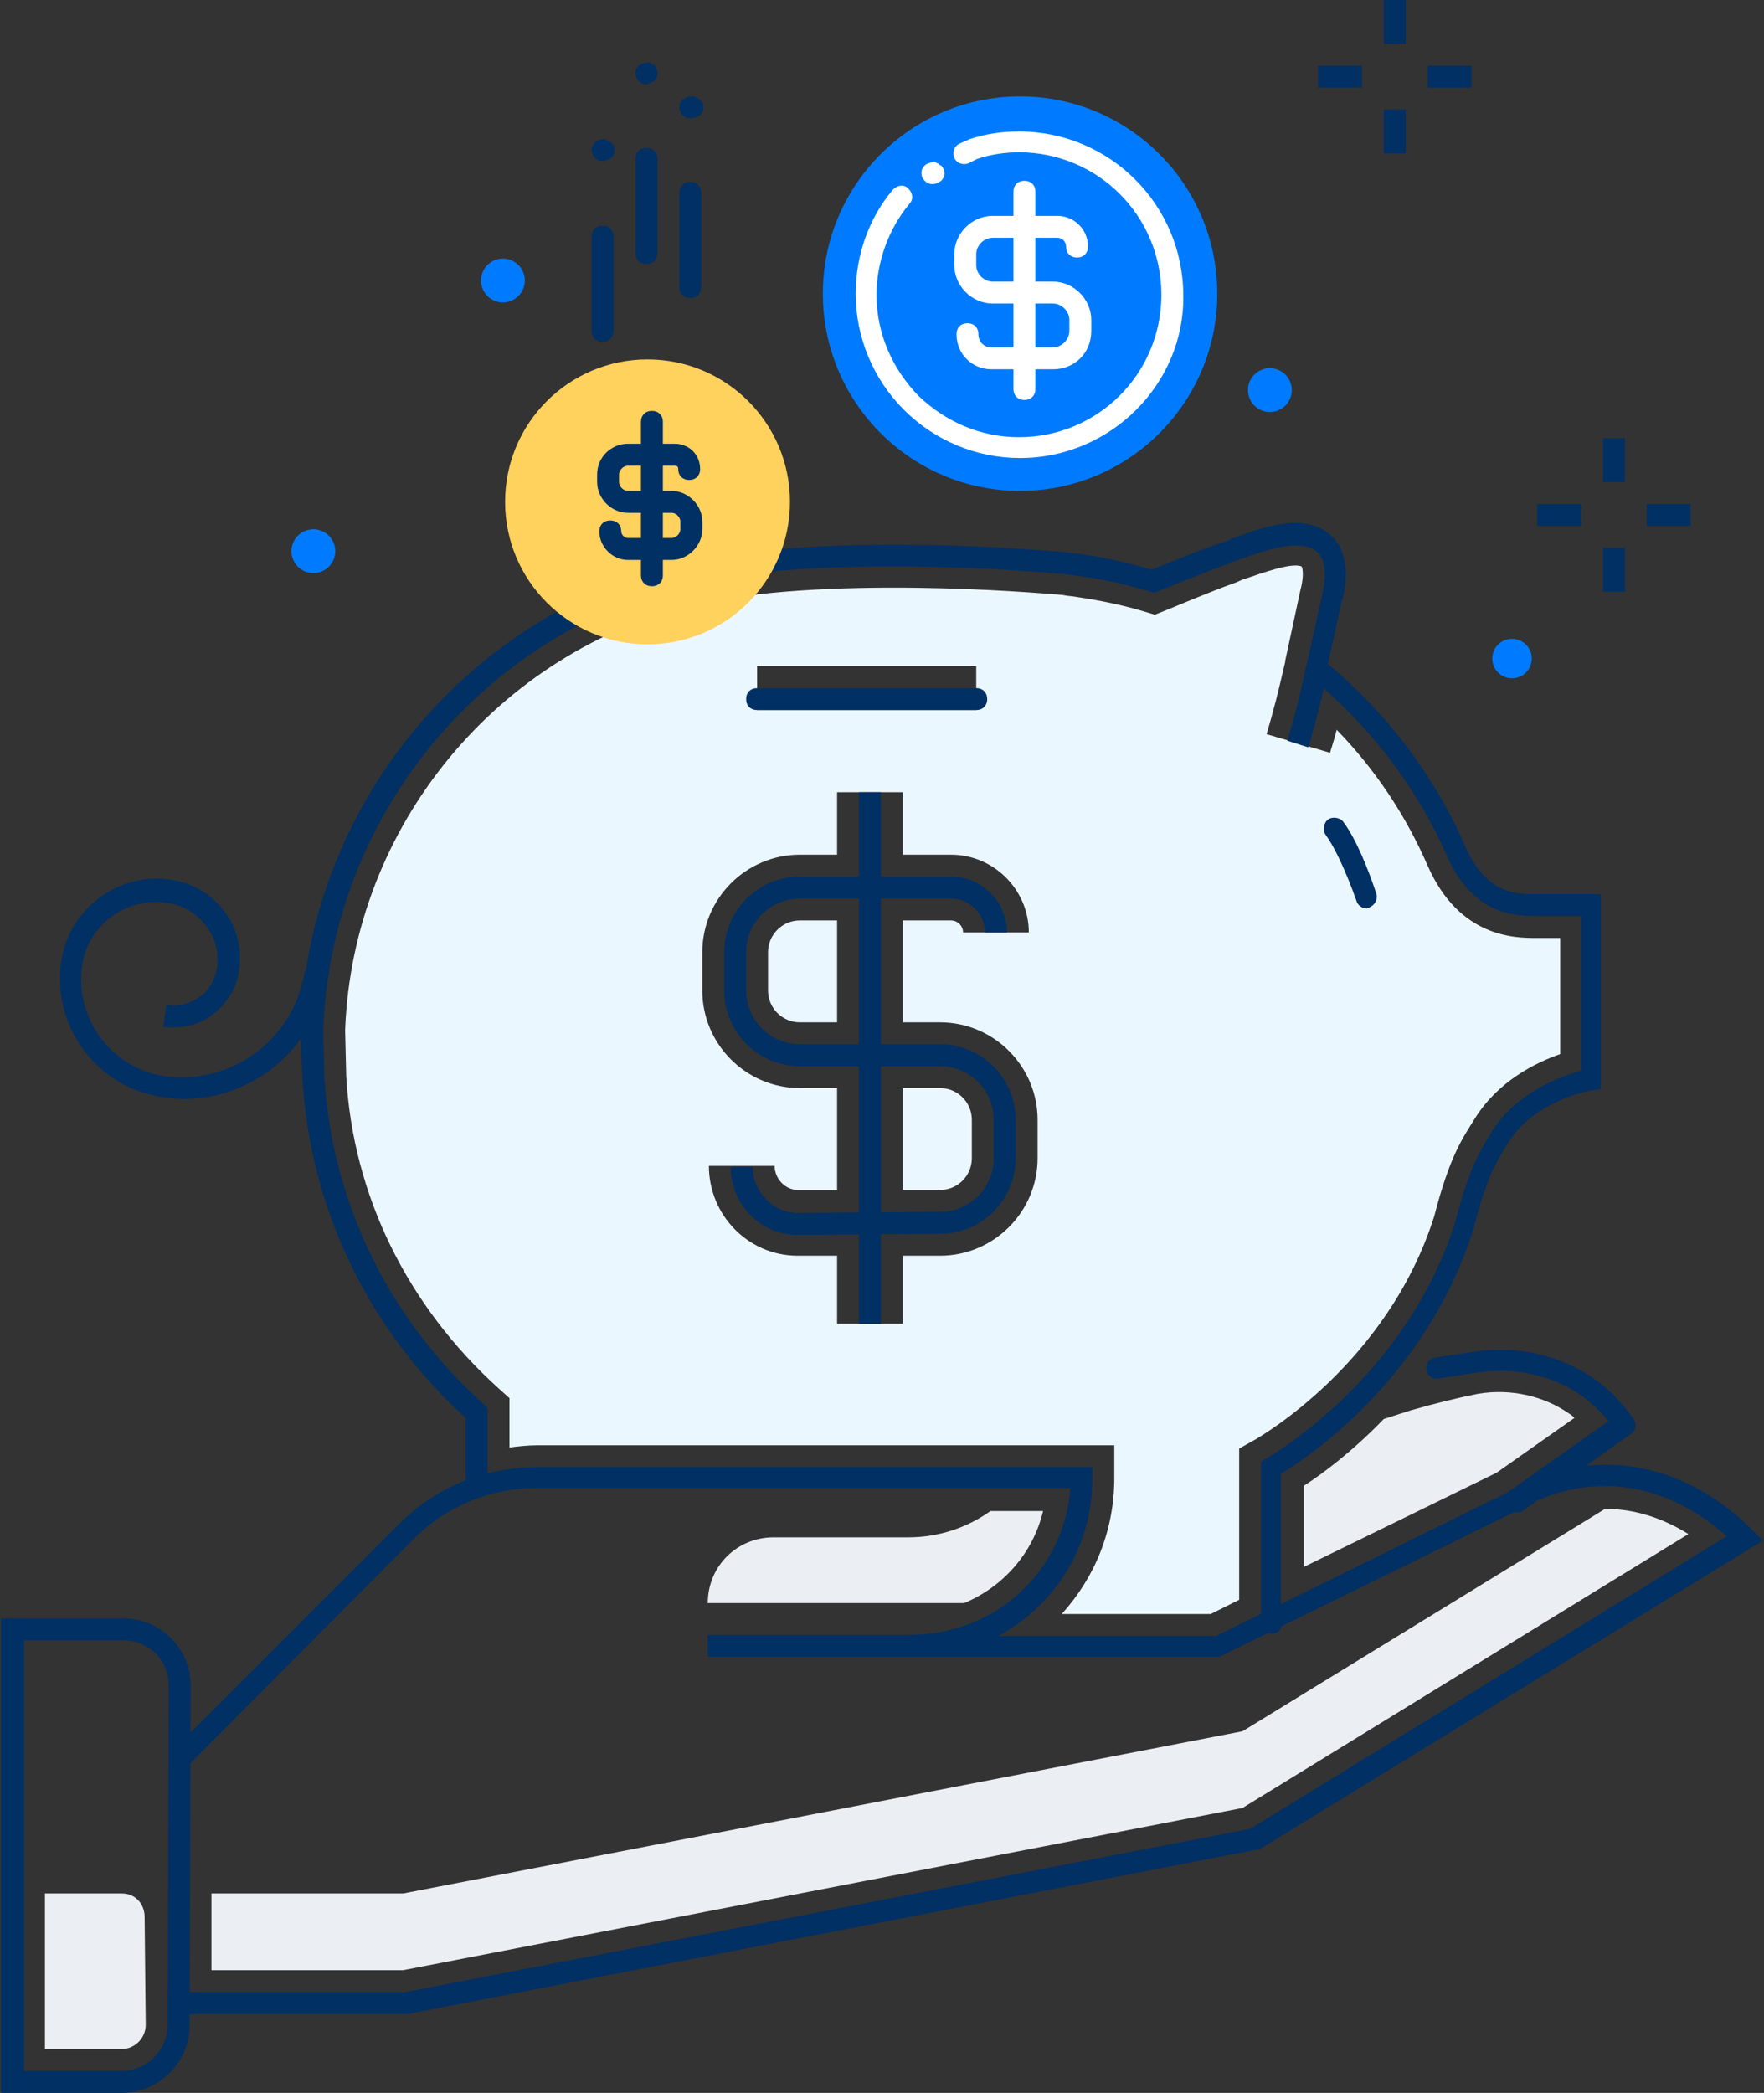 <svg xmlns="http://www.w3.org/2000/svg" xmlns:xlink="http://www.w3.org/1999/xlink" width="161" height="191" viewBox="0 0 161 191">
  <rect x="0" y="0" width="161" height="191" fill="#333333" stroke="none"/>
  <defs>
    <polygon id="a" points="0 193 193 193 193 0 0 0"/>
  </defs>
  <g fill="none" fill-rule="evenodd" transform="translate(-16 -1)">
    <path fill="#007BFF" d="M61.9,24.6 C63.004,24.6 63.9,25.496 63.9,26.6 C63.9,27.704 63.004,28.6 61.9,28.6 C60.796,28.6 59.9,27.704 59.9,26.6 C59.9,25.496 60.796,24.6 61.9,24.6 Z"/>
    <path fill="#EBF7FF" d="M110.7,106.7 C110.7,111.599 106.7,115.599 101.8,115.599 L98.4,115.599 L98.4,121.8 L92.4,121.8 L92.4,115.599 L88.8,115.599 C84.3,115.599 80.7,111.9 80.7,107.4 L86.7,107.4 C86.7,108.599 87.7,109.599 88.8,109.599 L92.4,109.599 L92.4,100.3 L89,100.3 C84.1,100.3 80.1,96.3 80.1,91.4 L80.1,87.9 C80.1,83 84.1,79 89,79 L92.4,79 L92.4,73.3 L98.4,73.3 L98.4,79 L102.8,79 C106.7,79 109.9,82.2 109.9,86.1 L103.9,86.1 C103.9,85.5 103.4,85 102.8,85 L98.4,85 L98.4,94.3 L101.8,94.3 C106.7,94.3 110.7,98.3 110.7,103.2 L110.7,106.7 Z M85.1,65.8 L105.1,65.8 L105.1,61.8 L85.1,61.8 L85.1,65.8 Z M157.2,86.6 L156.5,86.6 L156.2,86.6 C154.3,86.6 149.2,86.6 146.3,80 C144.3,75.4 141.5,71.2 138,67.6 C137.7,68.8 137.4,69.6 137.4,69.7 L131.599,68 C131.599,68 132.3,65.7 132.9,63.1 L133.3,61.4 L133.3,61.3 L134.7,54.8 C134.9,54.1 135,53.1 134.8,52.7 C133.9,52.3 131.2,53.3 129.7,53.8 C129.3,53.9 129,54.1 128.7,54.2 C128.099,54.4 126.5,55 122.4,56.7 L121.4,57.1 L120.4,56.8 C118.4,56.2 116.4,55.8 114.4,55.5 C113.9,55.4 113.4,55.4 113,55.3 C112.8,55.3 94.3,53.5 81.2,55.8 L81,55.8 C80.5,55.9 80,56 79.6,56.1 C61.4,60.4 48.2,76.4 47.5,95 L47.5,95.1 L47.6,99.2 C48.2,110.099 53.2,120.2 61.5,127.7 L62.5,128.599 L62.5,133.099 C63.3,133 64.2,132.9 65,132.9 L117.7,132.9 L117.7,135.9 C117.7,140.7 115.9,145 112.9,148.3 L126.5,148.3 L129.099,147 L129.099,133.2 L130.7,132.3 C130.8,132.2 142.599,125.599 146.9,112 C148.3,106.599 149.4,105 150.599,103.099 C152.7,99.7 156.099,98 158.4,97.2 L158.4,86.6 L157.2,86.6 Z"/>
    <path fill="#EBF7FF" d="M101.8 100.3L98.401 100.3 98.401 109.6 101.8 109.6C103.401 109.6 104.7 108.3 104.7 106.7L104.7 103.2C104.7 101.6 103.401 100.3 101.8 100.3M86.1 87.9L86.1 91.4C86.1 93 87.4 94.3 89 94.3L92.4 94.3 92.4 85 89 85C87.4 85 86.1 86.3 86.1 87.9"/>
    <path fill="#EBEFF3" d="M150.9 128.2C153.9 127.7 156.9 128.4 159.2 130 159.4 130.099 159.599 130.3 159.7 130.4L152.599 135.4 135 144 135 136.599C136.7 135.5 139.4 133.5 142.299 130.5L144.799 129.7C146.9 129.099 148.9 128.599 150.9 128.2M29.3 185.8L29.3 185.8C29.3 187 28.3 188 27.1 188L20.1 188 20.1 173.8 27.1 173.8C27.7 173.8 28.2 174 28.6 174.401 29 174.8 29.2 175.401 29.2 175.901L29.3 185.8z"/>
    <path fill="#003064" d="M53.2,184.8 L32.3,184.8 L32.3,182.8 L53,182.8 L130.099,167.901 L173.599,141.2 C167.9,136.1 160.9,135.2 154.599,138.8 L127.3,152.2 L80.6,152.2 L80.6,150.2 L99,150.2 C106.9,150.2 113.099,144.401 113.7,136.8 L65,136.8 C60.8,136.8 56.8,138.401 53.8,141.401 L33,162.3 L31.6,160.901 L52.4,140.1 C55.8,136.7 60.2,134.901 65,134.901 L115.7,134.901 L115.7,135.901 C115.7,142.2 112.3,147.5 107.099,150.3 L127,150.3 L153.8,137.1 C161,132.901 169.599,134.2 176,140.7 L176.9,141.6 L130.9,169.8 L130.7,169.8 L53.2,184.8 Z"/>
    <path fill="#003064" d="M154.2 139C153.9 139 153.599 138.9 153.4 138.6 153.099 138.1 153.2 137.5 153.599 137.2L162.8 130.7C162.099 129.8 161.3 129.1 160.4 128.4 157.7 126.5 154.2 125.7 150.599 126.3L147.3 126.8C146.7 126.9 146.2 126.5 146.2 126 146.099 125.5 146.5 124.9 147 124.9L150.3 124.4C154.4 123.7 158.5 124.7 161.599 126.9 163 127.9 164.099 129.1 165.099 130.5 165.4 131 165.3 131.6 164.8 131.9L154.8 139 154.2 139zM18.1 190L27.1 190C29.4 190 31.3 188.1 31.3 185.8L31.4 154.8C31.4 153.7 31 152.7 30.2 151.9 29.4 151.1 28.4 150.7 27.3 150.7L18.2 150.7 18.2 190 18.1 190zM27.1 192L27.1 192 16.1 192 16.1 148.7 27.2 148.7C28.8 148.7 30.4 149.3 31.6 150.5 32.8 151.7 33.4 153.2 33.4 154.9L33.3 185.9C33.3 189.2 30.5 192 27.1 192L27.1 192z"/>
    <path fill="#003064" d="M132.1,150.1 C131.5,150.1 131.1,149.701 131.1,149.1 L131.1,134.401 L131.6,134.1 C131.701,134 144.201,127 148.8,112.6 C150.1,107.5 151.1,106 152.201,104.201 C154.5,100.6 158.6,99.201 160.3,98.701 L160.3,84.6 L157.201,84.6 L156.701,84.6 L156.201,84.6 C154.5,84.6 150.5,84.6 148.1,79.201 C145.3,72.8 141,67.201 135.6,62.8 L135.1,62.4 L136.6,55.6 C136.6,55.5 137.6,52.201 136,51.201 C134.401,50.201 131.5,51.201 129,52.1 C128.701,52.201 128.3,52.3 128,52.5 C127.1,52.8 124.8,53.701 121.6,55 L121.3,55.1 L121,55 C119,54.4 116.901,53.9 114.701,53.6 C114.201,53.5 113.701,53.5 113.201,53.4 C113,53.4 94.201,51.5 80.8,53.9 L80.6,53.9 L79.1,54.201 C60,58.701 46.201,75.5 45.5,95 L45.5,95.1 L45.6,99.3 C46.3,110.8 51.5,121.401 60.201,129.201 L60.5,129.5 L60.5,135.8 C60.5,136.401 60.1,136.8 59.5,136.8 C58.9,136.8 58.5,136.401 58.5,135.8 L58.5,130.401 C49.6,122.3 44.3,111.3 43.6,99.401 L43.4,95 C44.1,74.5 58.6,57 78.5,52.3 C79,52.201 79.6,52.1 80.1,52 L80.3,52 C94,49.5 113.1,51.4 113.3,51.4 C113.8,51.5 114.401,51.5 114.901,51.6 C117,51.9 119.1,52.4 121.1,53 C124.3,51.701 126.3,50.9 127.3,50.6 C127.6,50.5 128,50.4 128.3,50.201 C131.3,49.1 134.6,47.9 137,49.5 C139.901,51.4 138.5,55.9 138.401,56.1 L137.201,61.6 C142.6,66.1 147,71.9 149.8,78.4 C151.701,82.6 154.401,82.6 156.1,82.6 L156.8,82.6 L157.1,82.6 L162.1,82.6 L162.1,100.401 L161.3,100.5 C161.201,100.5 156.1,101.401 153.701,105.201 C152.6,107 151.701,108.3 150.5,113.1 C146.201,126.8 135.401,134 132.901,135.5 L132.901,149 C133.1,149.701 132.6,150.1 132.1,150.1"/>
    <path fill="#003064" d="M105.1 65.8L85.1 65.8C84.5 65.8 84.1 65.4 84.1 64.8 84.1 64.2 84.5 63.8 85.1 63.8L105.1 63.8C105.701 63.8 106.1 64.2 106.1 64.8 106.1 65.4 105.701 65.8 105.1 65.8M32.7 101.3C32 101.3 31.4 101.2 30.7 101.1 24.8 100.2 20.7 94.6 21.6 88.7 22.3 83.9 26.9 80.5 31.7 81.3 33.6 81.6 35.3 82.6 36.5 84.2 37.7 85.8 38.1 87.7 37.8 89.6 37.6 91.2 36.7 92.6 35.4 93.6 34.1 94.6 32.5 94.9 30.9 94.7L31.2 92.7C32.3 92.9 33.3 92.6 34.2 92 35.1 91.4 35.6 90.4 35.8 89.4 36 88 35.7 86.6 34.8 85.5 34 84.4 32.7 83.6 31.3 83.4 27.6 82.8 24 85.4 23.5 89.1 22.8 93.9 26.1 98.401 30.9 99.2 37.1 100.1 42.8 95.9 43.8 89.7L45.8 90C44.8 96.6 39.2 101.3 32.7 101.3M135.4 69.2L133.5 68.6C133.5 68.6 134.599 65 135.2 61.8L137.2 62.2C136.5 65.4 135.5 69 135.4 69.2M140.7 83.9C140.3 83.9 139.9 83.6 139.8 83.2 138.8 80.4 137.8 78.3 137 77.2 136.7 76.8 136.8 76.1 137.2 75.8 137.599 75.5 138.3 75.6 138.599 76 139.8 77.6 140.9 80.4 141.599 82.5 141.8 83 141.5 83.6 141 83.8 140.9 83.9 140.8 83.9 140.7 83.9M88.8 113.7C85.4 113.7 82.7 110.9 82.7 107.5L84.7 107.5C84.7 109.8 86.6 111.7 88.8 111.7L101.8 111.599C104.5 111.599 106.7 109.4 106.7 106.7L106.7 103.2C106.7 100.5 104.5 98.3 101.8 98.3L89 98.3C85.2 98.3 82.1 95.2 82.1 91.4L82.1 87.9C82.1 84.1 85.2 81 89 81L102.8 81C105.6 81 107.901 83.3 107.901 86.1L105.901 86.1C105.901 84.4 104.5 83 102.8 83L89 83C86.3 83 84.1 85.2 84.1 87.9L84.1 91.4C84.1 94.1 86.3 96.3 89 96.3L101.8 96.3C105.6 96.3 108.7 99.4 108.7 103.2L108.7 106.7C108.7 110.5 105.6 113.599 101.8 113.599L88.8 113.7z"/>
    <mask id="b" fill="white">
      <use xlink:href="#a"/>
    </mask>
    <polygon fill="#003064" points="94.4 121.8 96.4 121.8 96.4 73.3 94.4 73.3" mask="url(#b)"/>
    <path fill="#EBEFF3" d="M80.6 147.3L80.6 147.3 104 147.3C107.6 145.8 110.3 142.7 111.2 138.901L106.4 138.901C104.3 140.401 101.7 141.3 98.9 141.3L86.6 141.3C83.3 141.3 80.6 143.901 80.6 147.3M162.5 138.7L129.4 159 52.8 173.8 35.3 173.8 35.3 180.8 52.8 180.8 129.4 166 170.1 141C167.7 139.5 165.1 138.7 162.5 138.7" mask="url(#b)"/>
    <path fill="#007BFF" d="M109.1,9.8 C119.041,9.8 127.1,17.859 127.1,27.8 C127.1,37.741 119.041,45.8 109.1,45.8 C99.16,45.8 91.1,37.741 91.1,27.8 C91.1,17.859 99.16,9.8 109.1,9.8" mask="url(#b)"/>
    <path fill="#FFFFFF" d="M109.1,42.8 C105.1,42.8 101.3,41.2 98.5,38.4 C95.701,35.6 94.1,31.8 94.1,27.8 C94.1,24.3 95.3,20.9 97.5,18.3 C97.901,17.9 98.5,17.8 98.901,18.2 C99.3,18.6 99.401,19.2 99,19.6 C97.1,21.9 96,24.9 96,27.9 C96,31.4 97.401,34.6 99.8,37.1 C102.3,39.5 105.5,40.9 109,40.9 C116.201,40.9 122,35.1 122,27.9 C122,20.7 116.201,14.9 109,14.9 C107.701,14.9 106.401,15.1 105.201,15.5 L104.401,15.9 C103.901,16.1 103.3,15.9 103.1,15.4 C102.901,14.9 103.1,14.3 103.6,14.1 L104.5,13.7 C106,13.2 107.5,13 109,13 C117.3,13 124,19.7 124,28 C124.1,36 117.401,42.8 109.1,42.8" mask="url(#b)"/>
    <path fill="#FFFFFF" d="M112.1,34.7 L106.5,34.7 C104.701,34.7 103.3,33.3 103.3,31.5 C103.3,30.9 103.701,30.5 104.3,30.5 C104.901,30.5 105.3,30.9 105.3,31.5 C105.3,32.2 105.8,32.7 106.5,32.7 L112.1,32.7 C112.901,32.7 113.6,32 113.6,31.2 L113.6,30.2 C113.6,29.4 112.901,28.7 112.1,28.7 L106.6,28.7 C104.701,28.7 103.1,27.1 103.1,25.2 L103.1,24.2 C103.1,22.3 104.701,20.7 106.6,20.7 L112.5,20.7 C114,20.7 115.3,21.9 115.3,23.5 C115.3,24.1 114.901,24.5 114.3,24.5 C113.701,24.5 113.3,24.1 113.3,23.5 C113.3,23.1 113,22.7 112.5,22.7 L106.6,22.7 C105.8,22.7 105.1,23.4 105.1,24.2 L105.1,25.2 C105.1,26 105.8,26.7 106.6,26.7 L112.1,26.7 C114,26.7 115.6,28.3 115.6,30.2 L115.6,31.2 C115.6,33.2 114.1,34.7 112.1,34.7" mask="url(#b)"/>
    <path fill="#FFFFFF" d="M109.5 37.5C108.9 37.5 108.5 37.1 108.5 36.5L108.5 18.5C108.5 17.9 108.9 17.5 109.5 17.5 110.1 17.5 110.5 17.9 110.5 18.5L110.5 36.5C110.5 37.1 110.1 37.5 109.5 37.5M101.1 17.8C100.8 17.8 100.6 17.7 100.401 17.5 100.201 17.3 100.1 17.1 100.1 16.8 100.1 16.5 100.201 16.3 100.401 16.1 100.6 15.9 101 15.8 101.3 15.8 101.401 15.8 101.401 15.8 101.5 15.9 101.6 15.9 101.6 15.9 101.701 16 101.701 16 101.8 16.1 101.901 16.1 102.1 16.3 102.201 16.6 102.201 16.8 102.201 17.1 102.1 17.3 101.901 17.5 101.6 17.7 101.401 17.8 101.1 17.8" mask="url(#b)"/>
    <path fill="#FFD15D" d="M75.1,33.8 C82.28,33.8 88.1,39.62 88.1,46.8 C88.1,53.98 82.28,59.8 75.1,59.8 C67.92,59.8 62.1,53.98 62.1,46.8 C62.1,39.62 67.92,33.8 75.1,33.8" mask="url(#b)"/>
    <path fill="#003064" d="M77.3,52.1 L73.3,52.1 C71.9,52.1 70.7,50.9 70.7,49.5 C70.7,48.9 71.1,48.5 71.7,48.5 C72.3,48.5 72.7,48.9 72.7,49.5 C72.7,49.8 73,50.1 73.3,50.1 L77.3,50.1 C77.7,50.1 78.1,49.7 78.1,49.3 L78.1,48.6 C78.1,48.2 77.7,47.8 77.3,47.8 L73.3,47.8 C71.8,47.8 70.5,46.5 70.5,45 L70.5,44.3 C70.5,42.7 71.8,41.5 73.3,41.5 L77.6,41.5 C78.9,41.5 79.9,42.5 79.9,43.8 C79.9,44.4 79.5,44.8 78.9,44.8 C78.3,44.8 77.9,44.4 77.9,43.8 C77.9,43.6 77.8,43.5 77.6,43.5 L73.3,43.5 C72.9,43.5 72.5,43.9 72.5,44.3 L72.5,45 C72.5,45.4 72.9,45.8 73.3,45.8 L77.3,45.8 C78.8,45.8 80.1,47.1 80.1,48.6 L80.1,49.3 C80.1,50.8 78.8,52.1 77.3,52.1" mask="url(#b)"/>
    <path fill="#003064" d="M75.5,54.5 C74.9,54.5 74.5,54.1 74.5,53.5 L74.5,39.5 C74.5,38.9 74.9,38.5 75.5,38.5 C76.1,38.5 76.5,38.9 76.5,39.5 L76.5,53.5 C76.5,54.1 76.1,54.5 75.5,54.5" mask="url(#b)"/>
    <polygon fill="#003064" points="142.3 5 144.3 5 144.3 1 142.3 1" mask="url(#b)"/>
    <polygon fill="#003064" points="142.3 15 144.3 15 144.3 11 142.3 11" mask="url(#b)"/>
    <polygon fill="#003064" points="136.3 9 140.3 9 140.3 7 136.3 7" mask="url(#b)"/>
    <polygon fill="#003064" points="146.3 9 150.3 9 150.3 7 146.3 7" mask="url(#b)"/>
    <polygon fill="#003064" points="162.3 45 164.3 45 164.3 41 162.3 41" mask="url(#b)"/>
    <polygon fill="#003064" points="162.3 55 164.3 55 164.3 51 162.3 51" mask="url(#b)"/>
    <polygon fill="#003064" points="156.3 49 160.3 49 160.3 47 156.3 47" mask="url(#b)"/>
    <polygon fill="#003064" points="166.3 49 170.3 49 170.3 47 166.3 47" mask="url(#b)"/>
    <path fill="#007BFF" d="M131.9,34.6 C133.004,34.6 133.9,35.496 133.9,36.6 C133.9,37.704 133.004,38.6 131.9,38.6 C130.796,38.6 129.9,37.704 129.9,36.6 C129.9,35.496 130.796,34.6 131.9,34.6" mask="url(#b)"/>
    <path fill="#003064" d="M79 11.8C78.7 11.8 78.5 11.7 78.3 11.5 78.1 11.3 78 11 78 10.8 78 10.5 78.1 10.3 78.3 10.1 78.3 10.1 78.4 10 78.5 10 78.5 10 78.6 9.9 78.7 9.9 78.8 9.9 78.8 9.8 78.9 9.8L79.3 9.8C79.4 9.8 79.4 9.8 79.5 9.9 79.6 9.9 79.6 9.9 79.7 10 79.8 10 79.8 10.1 79.9 10.1 80.1 10.3 80.2 10.5 80.2 10.8 80.2 11.1 80.1 11.3 79.9 11.5 79.9 11.5 79.8 11.6 79.7 11.6 79.7 11.6 79.6 11.7 79.5 11.7 79.4 11.7 79.4 11.7 79.3 11.8 79.2 11.7 79.1 11.8 79 11.8M79 28.2C78.4 28.2 78 27.8 78 27.2L78 18.6C78 18 78.4 17.6 79 17.6 79.6 17.6 80 18 80 18.6L80 27.2C80 27.8 79.6 28.2 79 28.2M75 8.7C74.7 8.7 74.5 8.6 74.3 8.4 74.1 8.2 74 7.9 74 7.7 74 7.4 74.1 7.2 74.3 7 74.5 6.8 74.9 6.7 75.2 6.7 75.3 6.7 75.3 6.7 75.4 6.8 75.5 6.8 75.5 6.9 75.6 6.9 75.7 6.9 75.7 7 75.8 7 75.9 7.2 76 7.4 76 7.7 76 8 75.9 8.2 75.7 8.4 75.7 8.4 75.6 8.5 75.5 8.5 75.4 8.5 75.4 8.6 75.3 8.6 75.2 8.6 75.2 8.6 75.1 8.7L75 8.7zM75 25.1C74.4 25.1 74 24.7 74 24.1L74 15.5C74 14.9 74.4 14.5 75 14.5 75.6 14.5 76 14.9 76 15.5L76 24.1C76 24.7 75.6 25.1 75 25.1M71 15.7C70.7 15.7 70.5 15.6 70.3 15.4 70.2 15.3 70.1 15.2 70.1 15.1 70.1 15 70 14.9 70 14.7 70 14.6 70 14.4 70.1 14.3 70.2 14.2 70.2 14.1 70.3 14 70.4 13.9 70.5 13.8 70.6 13.8 70.8 13.7 71 13.7 71.2 13.7 71.3 13.7 71.3 13.7 71.4 13.8 71.5 13.8 71.5 13.9 71.6 13.9 71.7 13.9 71.7 14 71.8 14 72 14.2 72.1 14.5 72.1 14.7 72.1 15 72 15.2 71.8 15.4 71.8 15.4 71.7 15.5 71.6 15.5 71.6 15.5 71.5 15.6 71.4 15.6 71.3 15.6 71.3 15.6 71.2 15.7L71 15.7zM71 32.2C70.4 32.2 70 31.8 70 31.2L70 22.6C70 22 70.4 21.6 71 21.6 71.6 21.6 72 22 72 22.6L72 31.2C72 31.7 71.6 32.2 71 32.2" mask="url(#b)"/>
    <path fill="#007BFF" d="M44.6 49.3C45.704 49.3 46.6 50.196 46.6 51.3 46.6 52.405 45.704 53.3 44.6 53.3 43.496 53.3 42.6 52.405 42.6 51.3 42.6 50.196 43.496 49.3 44.6 49.3M154 59.3C154.994 59.3 155.8 60.106 155.8 61.1 155.8 62.094 154.994 62.9 154 62.9 153.006 62.9 152.2 62.094 152.2 61.1 152.2 60.106 153.006 59.3 154 59.3" mask="url(#b)"/>
  </g>
</svg>
